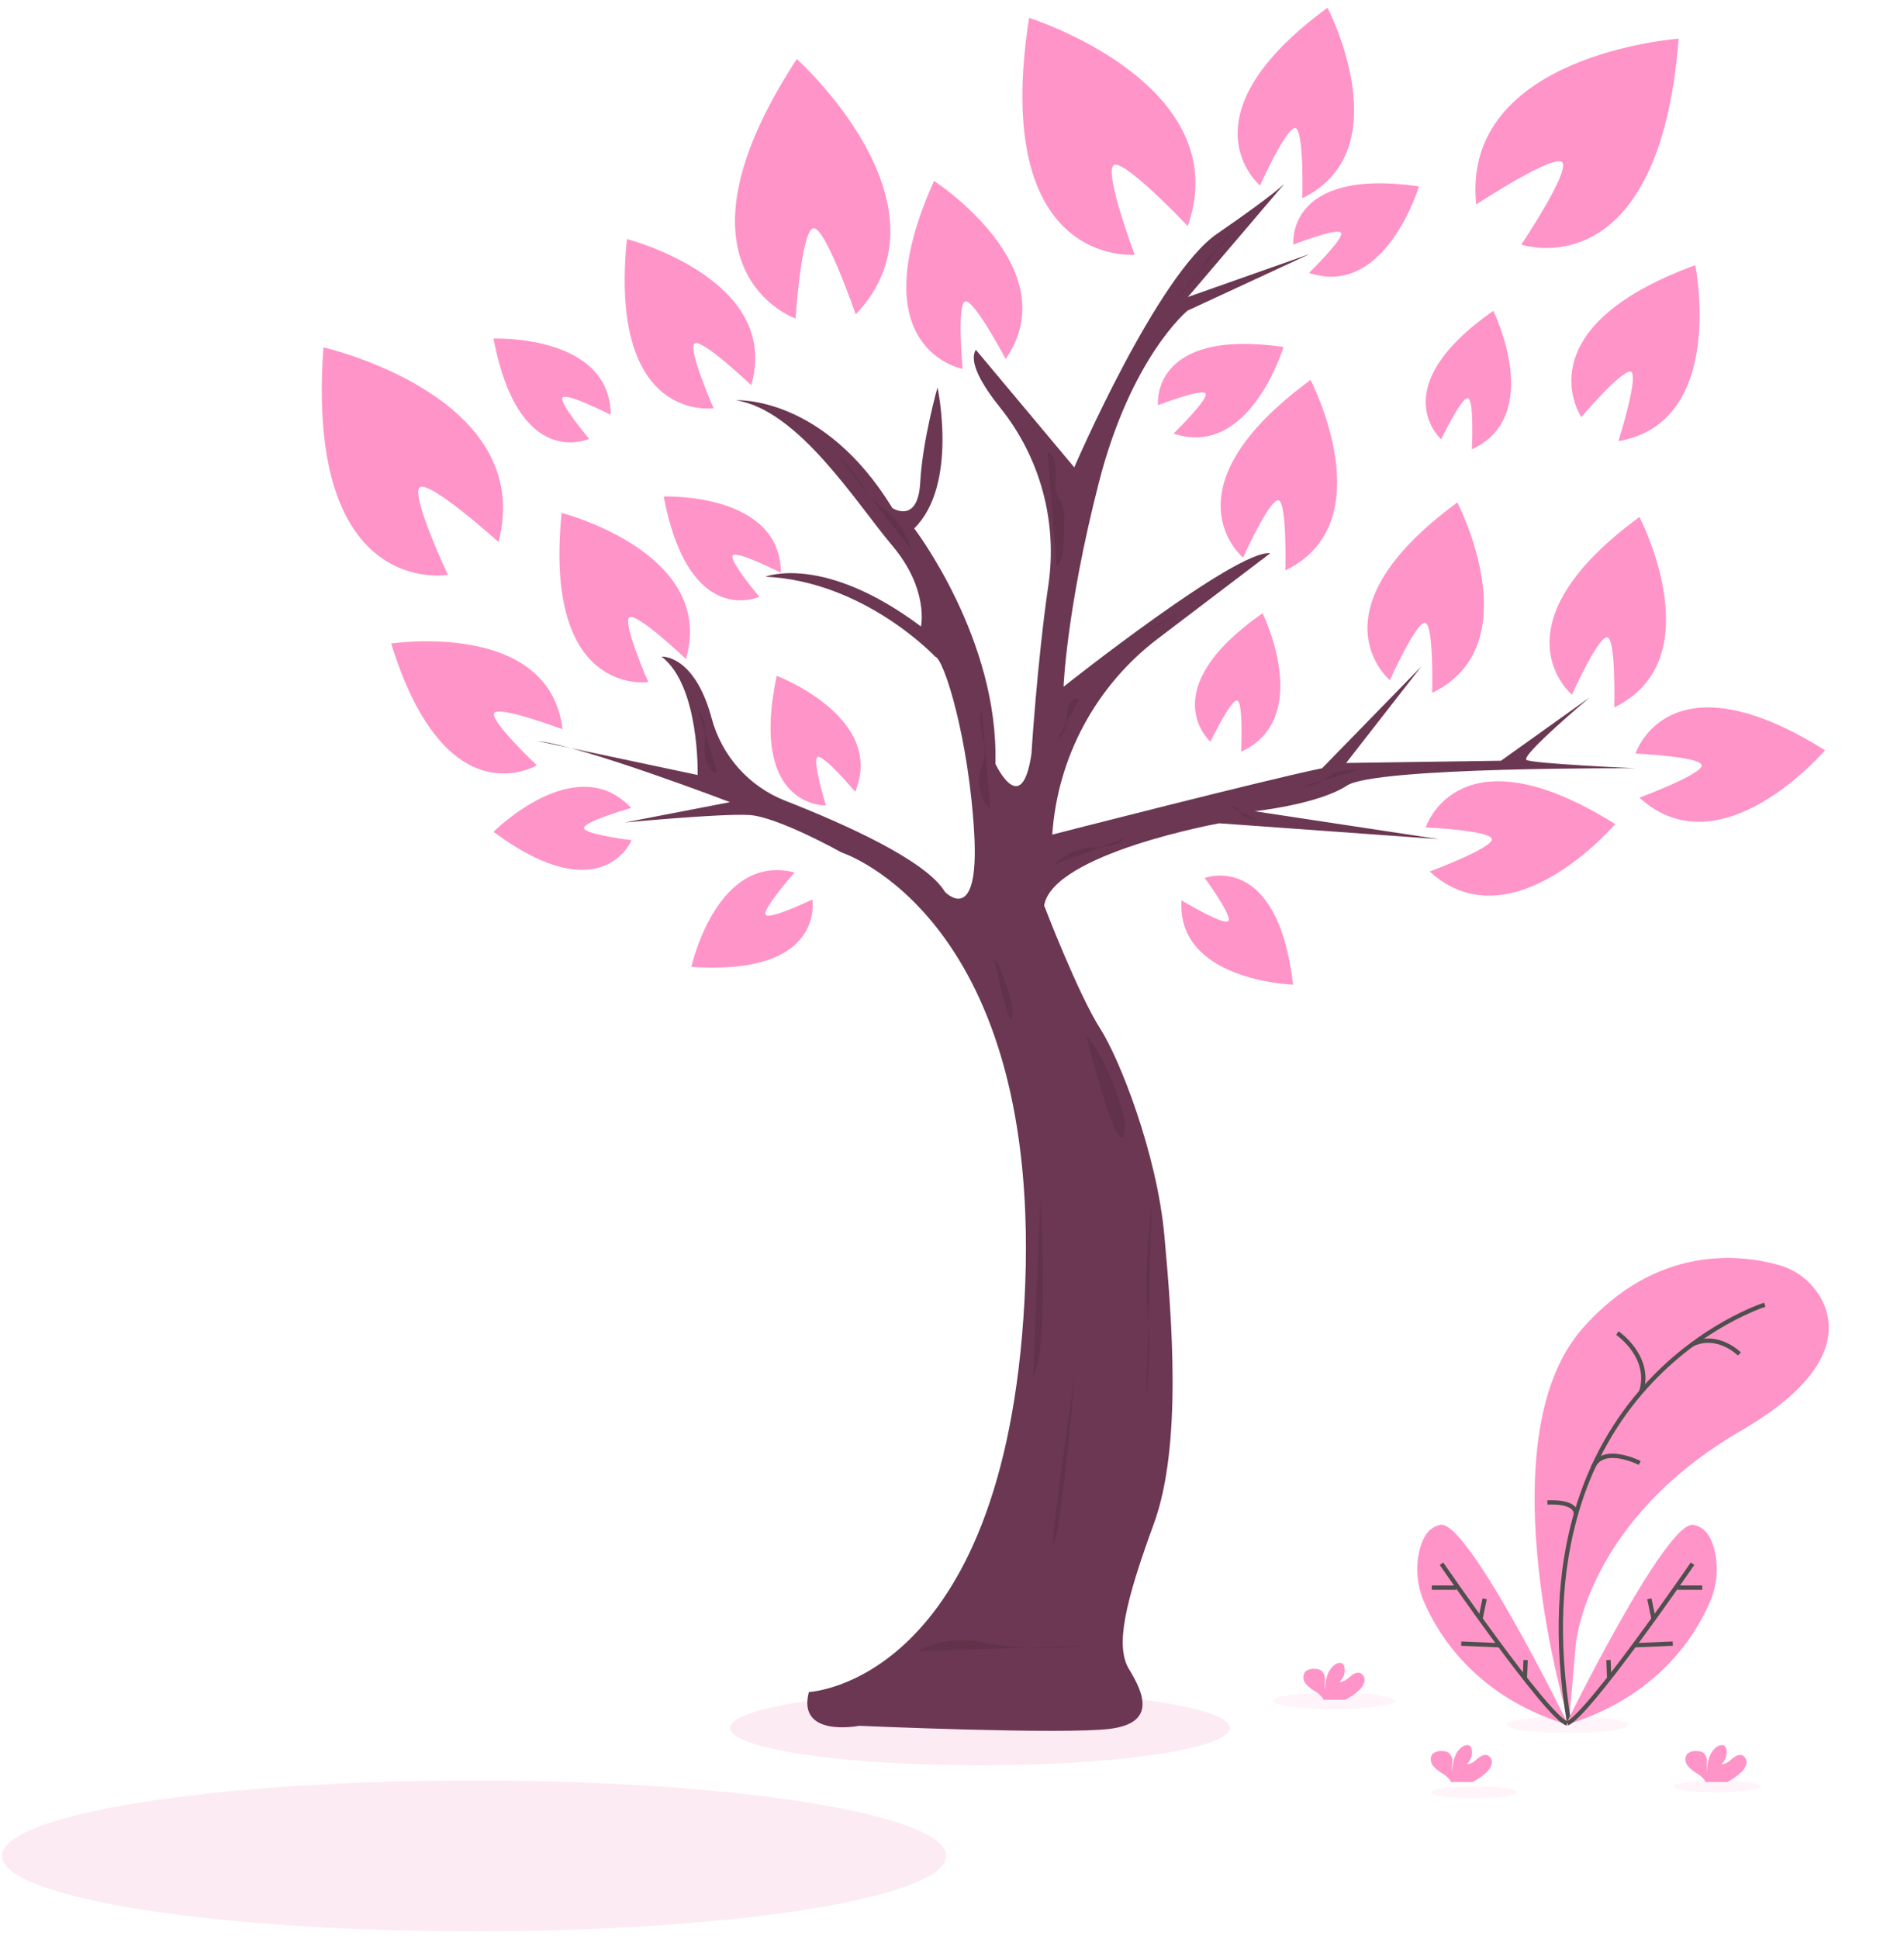 <svg width="442" height="450" viewBox="0 0 442 450" fill="none" xmlns="http://www.w3.org/2000/svg">
<path opacity="0.1" d="M110.041 448.198C170.573 448.198 219.644 440.351 219.644 430.672C219.644 420.993 170.573 413.147 110.041 413.147C49.51 413.147 0.439 420.993 0.439 430.672C0.439 440.351 49.51 448.198 110.041 448.198Z" fill="#E9378D"/>
<path opacity="0.1" d="M227.483 409.653C259.505 409.653 285.464 405.777 285.464 400.994C285.464 396.212 259.505 392.336 227.483 392.336C195.461 392.336 169.502 396.212 169.502 400.994C169.502 405.777 195.461 409.653 227.483 409.653Z" fill="#E9378D"/>
<path opacity="0.1" d="M309.667 396.641C317.49 396.641 323.832 395.769 323.832 394.693C323.832 393.617 317.49 392.745 309.667 392.745C301.843 392.745 295.501 393.617 295.501 394.693C295.501 395.769 301.843 396.641 309.667 396.641Z" fill="#FF94C8"/>
<path opacity="0.1" d="M363.922 402.159C371.745 402.159 378.087 401.287 378.087 400.211C378.087 399.135 371.745 398.263 363.922 398.263C356.099 398.263 349.757 399.135 349.757 400.211C349.757 401.287 356.099 402.159 363.922 402.159Z" fill="#FF94C8"/>
<path opacity="0.1" d="M342.208 417.307C347.771 417.307 352.281 416.686 352.281 415.92C352.281 415.154 347.771 414.534 342.208 414.534C336.646 414.534 332.136 415.154 332.136 415.92C332.136 416.686 336.646 417.307 342.208 417.307Z" fill="#FF94C8"/>
<path opacity="0.1" d="M398.523 415.92C404.086 415.92 408.596 415.299 408.596 414.534C408.596 413.768 404.086 413.147 398.523 413.147C392.96 413.147 388.451 413.768 388.451 414.534C388.451 415.299 392.96 415.92 398.523 415.92Z" fill="#FF94C8"/>
<path d="M364.225 399.774C364.225 399.774 344.364 334.47 367.336 308.307C384.523 288.744 404.032 291.087 412.77 293.506C415.029 294.108 417.13 295.194 418.929 296.691C420.728 298.187 422.181 300.057 423.188 302.172C426.244 308.785 425.691 319.503 404.128 332.03C368.028 352.987 365.781 381.743 365.781 381.743L364.225 399.774Z" fill="#FF94C8"/>
<path d="M409.688 302.768C409.688 302.768 351.126 321.125 364.254 399.774" stroke="#4F4F4E" stroke-miterlimit="10"/>
<path d="M375.46 309.347C375.46 309.347 383.52 314.796 380.99 322.99" stroke="#4F4F4E" stroke-miterlimit="10"/>
<path d="M403.783 314.2C403.783 314.2 398.854 309.174 392.86 311.947" stroke="#4F4F4E" stroke-miterlimit="10"/>
<path d="M380.652 339.489C380.652 339.489 371.996 335.087 369.756 340.605" stroke="#4F4F4E" stroke-miterlimit="10"/>
<path d="M359.221 348.668C359.221 348.668 365.719 348.155 365.837 351.268" stroke="#4F4F4E" stroke-miterlimit="10"/>
<path d="M363.424 400.294C363.424 400.294 386.694 352.828 393.082 353.847C396.117 354.339 397.52 357.313 398.149 360.342C398.933 364.233 398.491 368.271 396.884 371.899C393.58 379.511 384.717 393.937 363.424 400.294Z" fill="#FF94C8"/>
<path d="M392.909 362.873C392.909 362.873 368.491 398.388 363.77 399.948" stroke="#4F4F4E" stroke-miterlimit="10"/>
<path d="M395.156 368.419H389.453" stroke="#4F4F4E" stroke-miterlimit="10"/>
<path d="M388.326 381.41L379.394 381.791" stroke="#4F4F4E" stroke-miterlimit="10"/>
<path d="M382.891 371.018L383.859 375.684" stroke="#4F4F4E" stroke-miterlimit="10"/>
<path d="M373.393 385.223L373.559 389.466" stroke="#4F4F4E" stroke-miterlimit="10"/>
<path d="M364.116 400.294C364.116 400.294 340.853 352.828 334.458 353.847C331.423 354.339 330.027 357.313 329.391 360.342C328.607 364.233 329.049 368.271 330.656 371.899C333.96 379.511 342.83 393.937 364.116 400.294Z" fill="#FF94C8"/>
<path d="M334.631 362.873C334.631 362.873 359.055 398.388 363.77 399.948" stroke="#4F4F4E" stroke-miterlimit="10"/>
<path d="M332.384 368.419H338.087" stroke="#4F4F4E" stroke-miterlimit="10"/>
<path d="M339.215 381.41L348.147 381.791" stroke="#4F4F4E" stroke-miterlimit="10"/>
<path d="M344.648 371.018L343.68 375.684" stroke="#4F4F4E" stroke-miterlimit="10"/>
<path d="M354.154 385.223L353.981 389.466" stroke="#4F4F4E" stroke-miterlimit="10"/>
<path d="M404.068 411.379C404.701 410.862 405.161 410.163 405.388 409.376C405.49 408.981 405.455 408.563 405.288 408.191C405.12 407.819 404.831 407.515 404.468 407.331C403.618 407.005 402.706 407.594 402.021 408.19C401.337 408.787 400.542 409.473 399.643 409.341C400.107 408.92 400.454 408.386 400.65 407.791C400.846 407.196 400.885 406.559 400.763 405.944C400.724 405.688 400.614 405.448 400.445 405.251C399.975 404.745 399.125 404.96 398.558 405.355C396.76 406.624 396.256 409.071 396.249 411.275C396.162 410.464 396.162 409.646 396.249 408.835C396.284 408.428 396.219 408.019 396.06 407.643C395.901 407.267 395.652 406.936 395.336 406.679C394.911 406.453 394.435 406.341 393.953 406.353C393.553 406.295 393.144 406.322 392.754 406.433C392.365 406.545 392.003 406.737 391.693 406.998C391.001 407.733 391.188 408.967 391.783 409.771C392.448 410.528 393.238 411.163 394.119 411.65C394.79 412.048 395.361 412.593 395.792 413.244C395.841 413.336 395.882 413.431 395.917 413.528H400.977C402.098 412.953 403.137 412.23 404.068 411.379Z" fill="#FF94C8"/>
<path d="M315.412 392.294C316.045 391.776 316.505 391.077 316.733 390.291C316.835 389.896 316.799 389.478 316.631 389.107C316.462 388.735 316.171 388.434 315.806 388.253C314.956 387.927 314.05 388.516 313.359 389.112C312.668 389.708 311.886 390.388 310.981 390.263C311.445 389.843 311.792 389.309 311.989 388.713C312.185 388.118 312.224 387.481 312.101 386.866C312.064 386.61 311.956 386.37 311.79 386.173C311.32 385.667 310.462 385.889 309.902 386.284C308.105 387.552 307.6 390 307.593 392.197C307.495 391.39 307.484 390.574 307.559 389.764C307.594 389.357 307.529 388.948 307.37 388.572C307.21 388.196 306.962 387.865 306.646 387.608C306.223 387.376 305.745 387.264 305.264 387.282C304.863 387.223 304.455 387.249 304.065 387.359C303.676 387.469 303.314 387.66 303.003 387.92C302.71 388.327 302.559 388.82 302.575 389.322C302.592 389.824 302.774 390.306 303.093 390.693C303.758 391.447 304.549 392.081 305.429 392.565C306.098 392.968 306.67 393.515 307.102 394.166C307.151 394.256 307.191 394.352 307.22 394.45H312.287C313.422 393.877 314.473 393.152 315.412 392.294Z" fill="#FF94C8"/>
<path d="M344.959 411.379C345.59 410.86 346.051 410.162 346.28 409.376C346.383 408.98 346.347 408.561 346.178 408.188C346.01 407.816 345.718 407.513 345.353 407.331C344.503 407.005 343.597 407.594 342.906 408.19C342.215 408.787 341.434 409.473 340.528 409.341C340.993 408.921 341.34 408.387 341.537 407.792C341.733 407.196 341.772 406.559 341.648 405.944C341.615 405.687 341.507 405.446 341.337 405.251C340.867 404.745 340.01 404.96 339.45 405.355C337.652 406.624 337.147 409.071 337.14 411.275C337.054 410.464 337.054 409.646 337.14 408.835C337.174 408.428 337.109 408.02 336.95 407.644C336.791 407.269 336.543 406.937 336.228 406.679C335.802 406.454 335.326 406.342 334.845 406.353C334.444 406.295 334.036 406.322 333.646 406.433C333.257 406.545 332.895 406.737 332.585 406.998C331.893 407.733 332.08 408.967 332.674 409.771C333.339 410.528 334.13 411.163 335.011 411.65C335.681 412.048 336.253 412.593 336.684 413.244C336.733 413.334 336.767 413.431 336.809 413.528H341.869C342.99 412.953 344.029 412.23 344.959 411.379Z" fill="#FF94C8"/>
<path d="M292.508 43.035C292.508 43.035 273.497 27.222 308.173 1.794C308.173 1.794 325.387 34.807 302.325 45.982C302.325 45.982 302.76 29.683 300.624 29.711C298.488 29.739 292.508 43.035 292.508 43.035Z" fill="#FF94C8"/>
<path d="M263.417 59.112C263.417 59.112 229.853 62.225 238.889 4.137C238.889 4.137 287.281 19.389 275.729 52.471C275.729 52.471 260.479 36.311 258.446 38.404C256.414 40.498 263.417 59.112 263.417 59.112Z" fill="#FF94C8"/>
<path d="M103.978 133.4C103.978 133.4 70.78 139.258 75.087 80.609C75.087 80.609 124.538 91.854 115.73 125.775C115.73 125.775 99.221 110.918 97.362 113.171C95.502 115.424 103.978 133.4 103.978 133.4Z" fill="#FF94C8"/>
<path d="M353.158 56.762C353.158 56.762 385.09 67.576 389.694 8.969C389.694 8.969 339.124 12.581 342.684 47.444C342.684 47.444 361.246 35.264 362.733 37.774C364.219 40.283 353.158 56.762 353.158 56.762Z" fill="#FF94C8"/>
<path d="M184.696 73.92C184.696 73.92 152.847 62.869 184.972 13.697C184.972 13.697 222.767 47.59 198.647 72.963C198.647 72.963 191.409 51.937 188.692 53.004C185.975 54.072 184.696 73.92 184.696 73.92Z" fill="#FF94C8"/>
<path d="M300.251 56.762C300.251 56.762 298.371 38.786 329.404 43.25C329.404 43.25 321.592 69.282 303.88 63.32C303.88 63.32 312.391 55.036 311.264 53.961C310.137 52.886 300.251 56.762 300.251 56.762Z" fill="#FF94C8"/>
<path d="M268.81 94.024C268.81 94.024 266.923 76.048 297.956 80.513C297.956 80.513 290.151 106.544 272.433 100.617C272.433 100.617 280.943 92.298 279.816 91.258C278.689 90.218 268.81 94.024 268.81 94.024Z" fill="#FF94C8"/>
<path d="M334.569 101.934C334.569 101.934 320.957 90.093 346.66 72.124C346.66 72.124 358.682 96.492 341.682 104.263C341.682 104.263 342.263 92.388 340.701 92.374C339.138 92.36 334.569 101.934 334.569 101.934Z" fill="#FF94C8"/>
<path d="M279.67 203.731C279.67 203.731 296.511 197.29 300.182 228.507C300.182 228.507 273.089 227.627 274.278 208.93C274.278 208.93 284.447 215.051 285.201 213.679C285.954 212.306 279.67 203.731 279.67 203.731Z" fill="#FF94C8"/>
<path d="M280.997 172.111C280.997 172.111 267.385 160.271 293.096 142.302C293.096 142.302 305.118 166.669 288.111 174.448C288.111 174.448 288.692 162.565 287.136 162.552C285.581 162.538 280.997 172.111 280.997 172.111Z" fill="#FF94C8"/>
<path d="M176.276 138.482C176.276 138.482 159.94 146.108 154.071 115.223C154.071 115.223 181.164 114.177 181.288 132.915C181.288 132.915 170.711 127.529 170.061 128.95C169.412 130.371 176.276 138.482 176.276 138.482Z" fill="#FF94C8"/>
<path d="M136.767 101.823C136.767 101.823 120.424 109.449 114.562 78.564C114.562 78.564 141.655 77.518 141.779 96.263C141.779 96.263 131.202 90.876 130.552 92.298C129.902 93.719 136.767 101.823 136.767 101.823Z" fill="#FF94C8"/>
<path d="M191.755 186.912C191.755 186.912 173.78 187.606 180.3 156.832C180.3 156.832 205.664 166.42 198.53 183.737C198.53 183.737 190.87 174.656 189.716 175.709C188.561 176.763 191.755 186.912 191.755 186.912Z" fill="#FF94C8"/>
<path d="M188.568 208.736C188.568 208.736 191.769 226.518 160.493 224.368C160.493 224.368 166.362 197.824 184.468 202.462C184.468 202.462 176.587 211.349 177.797 212.341C179.007 213.332 188.568 208.736 188.568 208.736Z" fill="#FF94C8"/>
<path d="M146.618 194.968C146.618 194.968 139.795 211.696 114.562 193.034C114.562 193.034 133.732 173.81 146.522 187.488C146.522 187.488 135.115 190.739 135.599 192.223C136.083 193.706 146.618 194.968 146.618 194.968Z" fill="#FF94C8"/>
<path d="M288.567 129.414C288.567 129.414 269.556 113.608 304.233 88.173C304.233 88.173 321.447 121.192 298.384 132.367C298.384 132.367 298.82 116.069 296.684 116.097C294.547 116.125 288.567 129.414 288.567 129.414Z" fill="#FF94C8"/>
<path d="M367.087 96.797C367.087 96.797 353.192 76.318 393.544 61.531C393.544 61.531 400.948 98.045 375.701 102.364C375.701 102.364 380.623 86.828 378.563 86.26C376.503 85.691 367.087 96.797 367.087 96.797Z" fill="#FF94C8"/>
<path d="M364.917 161.207C364.917 161.207 345.906 145.401 380.582 119.965C380.582 119.965 397.796 152.978 374.734 164.153C374.734 164.153 375.169 147.862 373.033 147.889C370.897 147.917 364.917 161.207 364.917 161.207Z" fill="#FF94C8"/>
<path d="M330.967 192.008C330.967 192.008 338.516 168.437 374.963 191.231C374.963 191.231 350.815 219.544 331.893 202.24C331.893 202.24 347.102 196.576 346.314 194.614C345.526 192.652 330.967 192.008 330.967 192.008Z" fill="#FF94C8"/>
<path d="M379.67 174.871C379.67 174.871 387.219 151.3 423.665 174.094C423.665 174.094 399.517 202.406 380.589 185.103C380.589 185.103 395.798 179.439 395.017 177.477C394.236 175.515 379.67 174.871 379.67 174.871Z" fill="#FF94C8"/>
<path d="M223.473 85.601C223.473 85.601 199.16 81.24 216.83 41.975C216.83 41.975 248.036 62.197 233.463 83.313C233.463 83.313 225.858 68.921 223.985 70.003C222.111 71.084 223.473 85.601 223.473 85.601Z" fill="#FF94C8"/>
<path d="M165.651 94.731C165.651 94.731 141.205 98.357 145.533 55.479C145.533 55.479 181.53 64.72 174.396 89.386C174.396 89.386 162.602 78.169 161.192 79.778C159.781 81.386 165.651 94.731 165.651 94.731Z" fill="#FF94C8"/>
<path d="M150.49 158.281C150.49 158.281 126.052 161.886 130.38 119.022C130.38 119.022 166.377 128.263 159.242 152.929C159.242 152.929 147.448 141.712 146.038 143.321C144.628 144.929 150.49 158.281 150.49 158.281Z" fill="#FF94C8"/>
<path d="M124.62 177.581C124.62 177.581 103.542 190.483 90.808 149.338C90.808 149.338 127.538 143.723 130.593 169.228C130.593 169.228 115.384 163.529 114.693 165.56C114.001 167.591 124.62 177.581 124.62 177.581Z" fill="#FF94C8"/>
<path d="M322.65 157.837C322.65 157.837 303.631 142.024 338.308 116.596C338.308 116.596 355.522 149.609 332.466 160.784C332.466 160.784 332.895 144.485 330.759 144.513C328.623 144.541 322.65 157.837 322.65 157.837Z" fill="#FF94C8"/>
<path d="M187.774 392.641C187.774 392.641 233.056 390.728 237.826 301.825C242.596 212.923 195.399 197.838 195.399 197.838C195.399 197.838 180.446 189.463 173.816 189.117C167.186 188.77 145.029 190.864 145.029 190.864L169.461 186.143C169.461 186.143 135.088 173.02 124.794 171.966L161.953 179.841C161.953 179.841 162.478 159.196 153.581 152.375C153.581 152.375 161.186 151.806 165.209 166.676C166.353 170.966 168.483 174.928 171.43 178.244C174.376 181.559 178.056 184.136 182.174 185.768C195.959 191.162 215.012 199.668 219.354 206.961C219.354 206.961 227.38 215.356 226.163 193.491C224.946 171.626 219.181 152.895 217.086 152.368C217.086 152.368 200.688 134.877 177.681 133.83C177.681 133.83 191.113 128.402 213.795 145.373C213.795 145.373 215.71 136.804 207.165 126.655C198.621 116.506 185.354 95.161 170.871 92.887C170.871 92.887 191.113 91.66 207.165 117.906C207.165 117.906 213.097 121.754 213.622 111.958C214.148 102.163 217.632 89.913 217.632 89.913C217.632 89.913 222.52 112.485 212.226 122.627C212.226 122.627 231.936 148.347 231.065 177.221C231.065 177.221 237.176 190.337 239.443 174.94C239.443 174.94 240.757 153.74 243.377 135.751C244.439 128.503 243.998 121.114 242.081 114.045C240.165 106.976 236.815 100.38 232.24 94.669C227.878 89.227 224.843 83.937 226.529 81.164L249.385 108.457C249.385 108.457 268.576 63.847 282.568 54.224C296.56 44.602 298.275 42.502 298.275 42.502L275.765 68.921L304.034 58.946L275.682 72.083C275.682 72.083 262.596 82.752 255.095 111.972C247.594 141.193 246.896 159.363 246.896 159.363C246.896 159.363 287.2 127.348 294.874 128.395L268.79 148.201C261.697 153.582 255.839 160.426 251.61 168.271C247.38 176.117 244.88 184.781 244.276 193.678C244.276 193.678 294.701 180.729 306.916 178.281L329.944 154.662L312.495 177.054L348.444 176.534L369.032 161.838C369.032 161.838 352.806 175.481 354.376 176.354C355.945 177.228 379.678 178.281 379.678 178.281C379.678 178.281 319.305 177.928 312.675 182.302C306.045 186.677 291.244 188.25 291.244 188.25L333.989 194.725L283.045 191.051C283.045 191.051 244.462 198.053 242.388 210.122C242.388 210.122 250.242 230.67 255.475 238.816C259.817 245.589 268.555 267.509 270.304 286.754C272.053 305.999 274.452 335.566 267.857 353.59C261.262 371.615 258.787 381.93 262.105 387.358C265.423 392.786 268.555 399.781 257.743 401.175C246.93 402.568 199.464 400.482 199.464 400.482C199.464 400.482 184.953 403.345 187.774 392.641Z" fill="#6B3752"/>
<path opacity="0.1" d="M213.11 383.095C217.857 380.687 223.292 380.017 228.479 381.202C237.369 383.129 250.974 382.103 252.219 381.895" fill="black"/>
<path opacity="0.1" d="M241.53 278.324C241.53 278.324 243.694 312.522 239.85 319.267L241.53 278.324Z" fill="black"/>
<path opacity="0.1" d="M249.508 319.267C249.508 319.267 246.743 351.302 244.821 357.562C242.899 363.822 249.508 319.267 249.508 319.267Z" fill="black"/>
<path opacity="0.1" d="M252.219 240.514C254.175 241.208 262.588 258.338 260.902 263.391C259.215 268.445 252.219 240.514 252.219 240.514Z" fill="black"/>
<path opacity="0.1" d="M230.898 222.76C231.81 223.176 235.737 233.027 234.942 235.932C234.147 238.837 230.898 222.76 230.898 222.76Z" fill="black"/>
<path opacity="0.1" d="M267.275 280.196C266.308 290.123 265.782 296.626 266.397 304.577C266.919 310.753 266.831 316.964 266.135 323.122" fill="black"/>
<path opacity="0.1" d="M162.043 164.555C163.144 165.997 163.721 167.772 163.682 169.588C163.737 171.39 163.509 173.193 163.626 174.988C163.744 176.784 164.642 179.099 166.516 179.356" fill="black"/>
<path opacity="0.1" d="M194.257 105.345C196.644 107.725 198.763 110.361 200.576 113.206C201.101 114.107 201.7 114.963 202.366 115.764C203.445 116.799 204.6 117.749 205.823 118.606C208.55 120.827 210.49 123.871 211.354 127.286" fill="black"/>
<path opacity="0.1" d="M285.464 54.224C284.889 55.343 284.132 56.357 283.224 57.226C282.436 57.982 281.53 58.613 280.818 59.445C280.246 60.165 279.728 60.927 279.27 61.725C277.349 64.639 275.187 67.385 272.806 69.933" fill="black"/>
<path opacity="0.1" d="M243.224 104.839C244.731 105.781 245.125 107.799 245.09 109.573C245.056 111.348 244.752 113.199 245.415 114.849C245.713 115.605 246.197 116.236 246.515 117.012C246.969 118.332 247.143 119.732 247.026 121.123C247.026 122.731 246.98 124.349 246.888 125.976C246.805 127.91 246.618 130.017 245.305 131.439" fill="black"/>
<path opacity="0.1" d="M244.461 200.715C245.452 199.898 246.506 199.16 247.613 198.51C248.628 197.891 249.721 197.411 250.863 197.082C252.598 196.618 254.43 196.687 256.22 196.5C258.011 196.313 259.884 195.807 261.108 194.49" fill="black"/>
<path opacity="0.1" d="M315.412 178.607C313.29 178.67 311.084 178.746 309.19 179.716C308.229 180.216 307.393 180.93 306.425 181.456C305.199 182.136 303.823 182.496 302.422 182.503" fill="black"/>
<path opacity="0.1" d="M285.983 187.391C286.236 187.255 286.531 187.217 286.811 187.283C287.091 187.349 287.337 187.516 287.503 187.751C287.884 188.181 288.091 188.749 288.485 189.172C289.259 190.018 290.559 190.108 291.665 190.15" fill="black"/>
<path opacity="0.1" d="M273.842 142.177L271.768 143.245C269.649 144.272 267.634 145.505 265.754 146.926" fill="black"/>
<path opacity="0.1" d="M250.531 162.177C249.19 161.858 248.035 163.293 247.766 164.652C247.496 166.011 247.807 167.425 247.42 168.777C247.002 169.932 246.312 170.969 245.408 171.799" fill="black"/>
<path opacity="0.1" d="M227.869 164.673C226.645 168.326 229.252 172.299 228.477 176.091C228.249 177.241 227.717 178.316 227.447 179.453C226.756 182.462 227.952 185.658 229.915 188.042" fill="black"/>
</svg>
